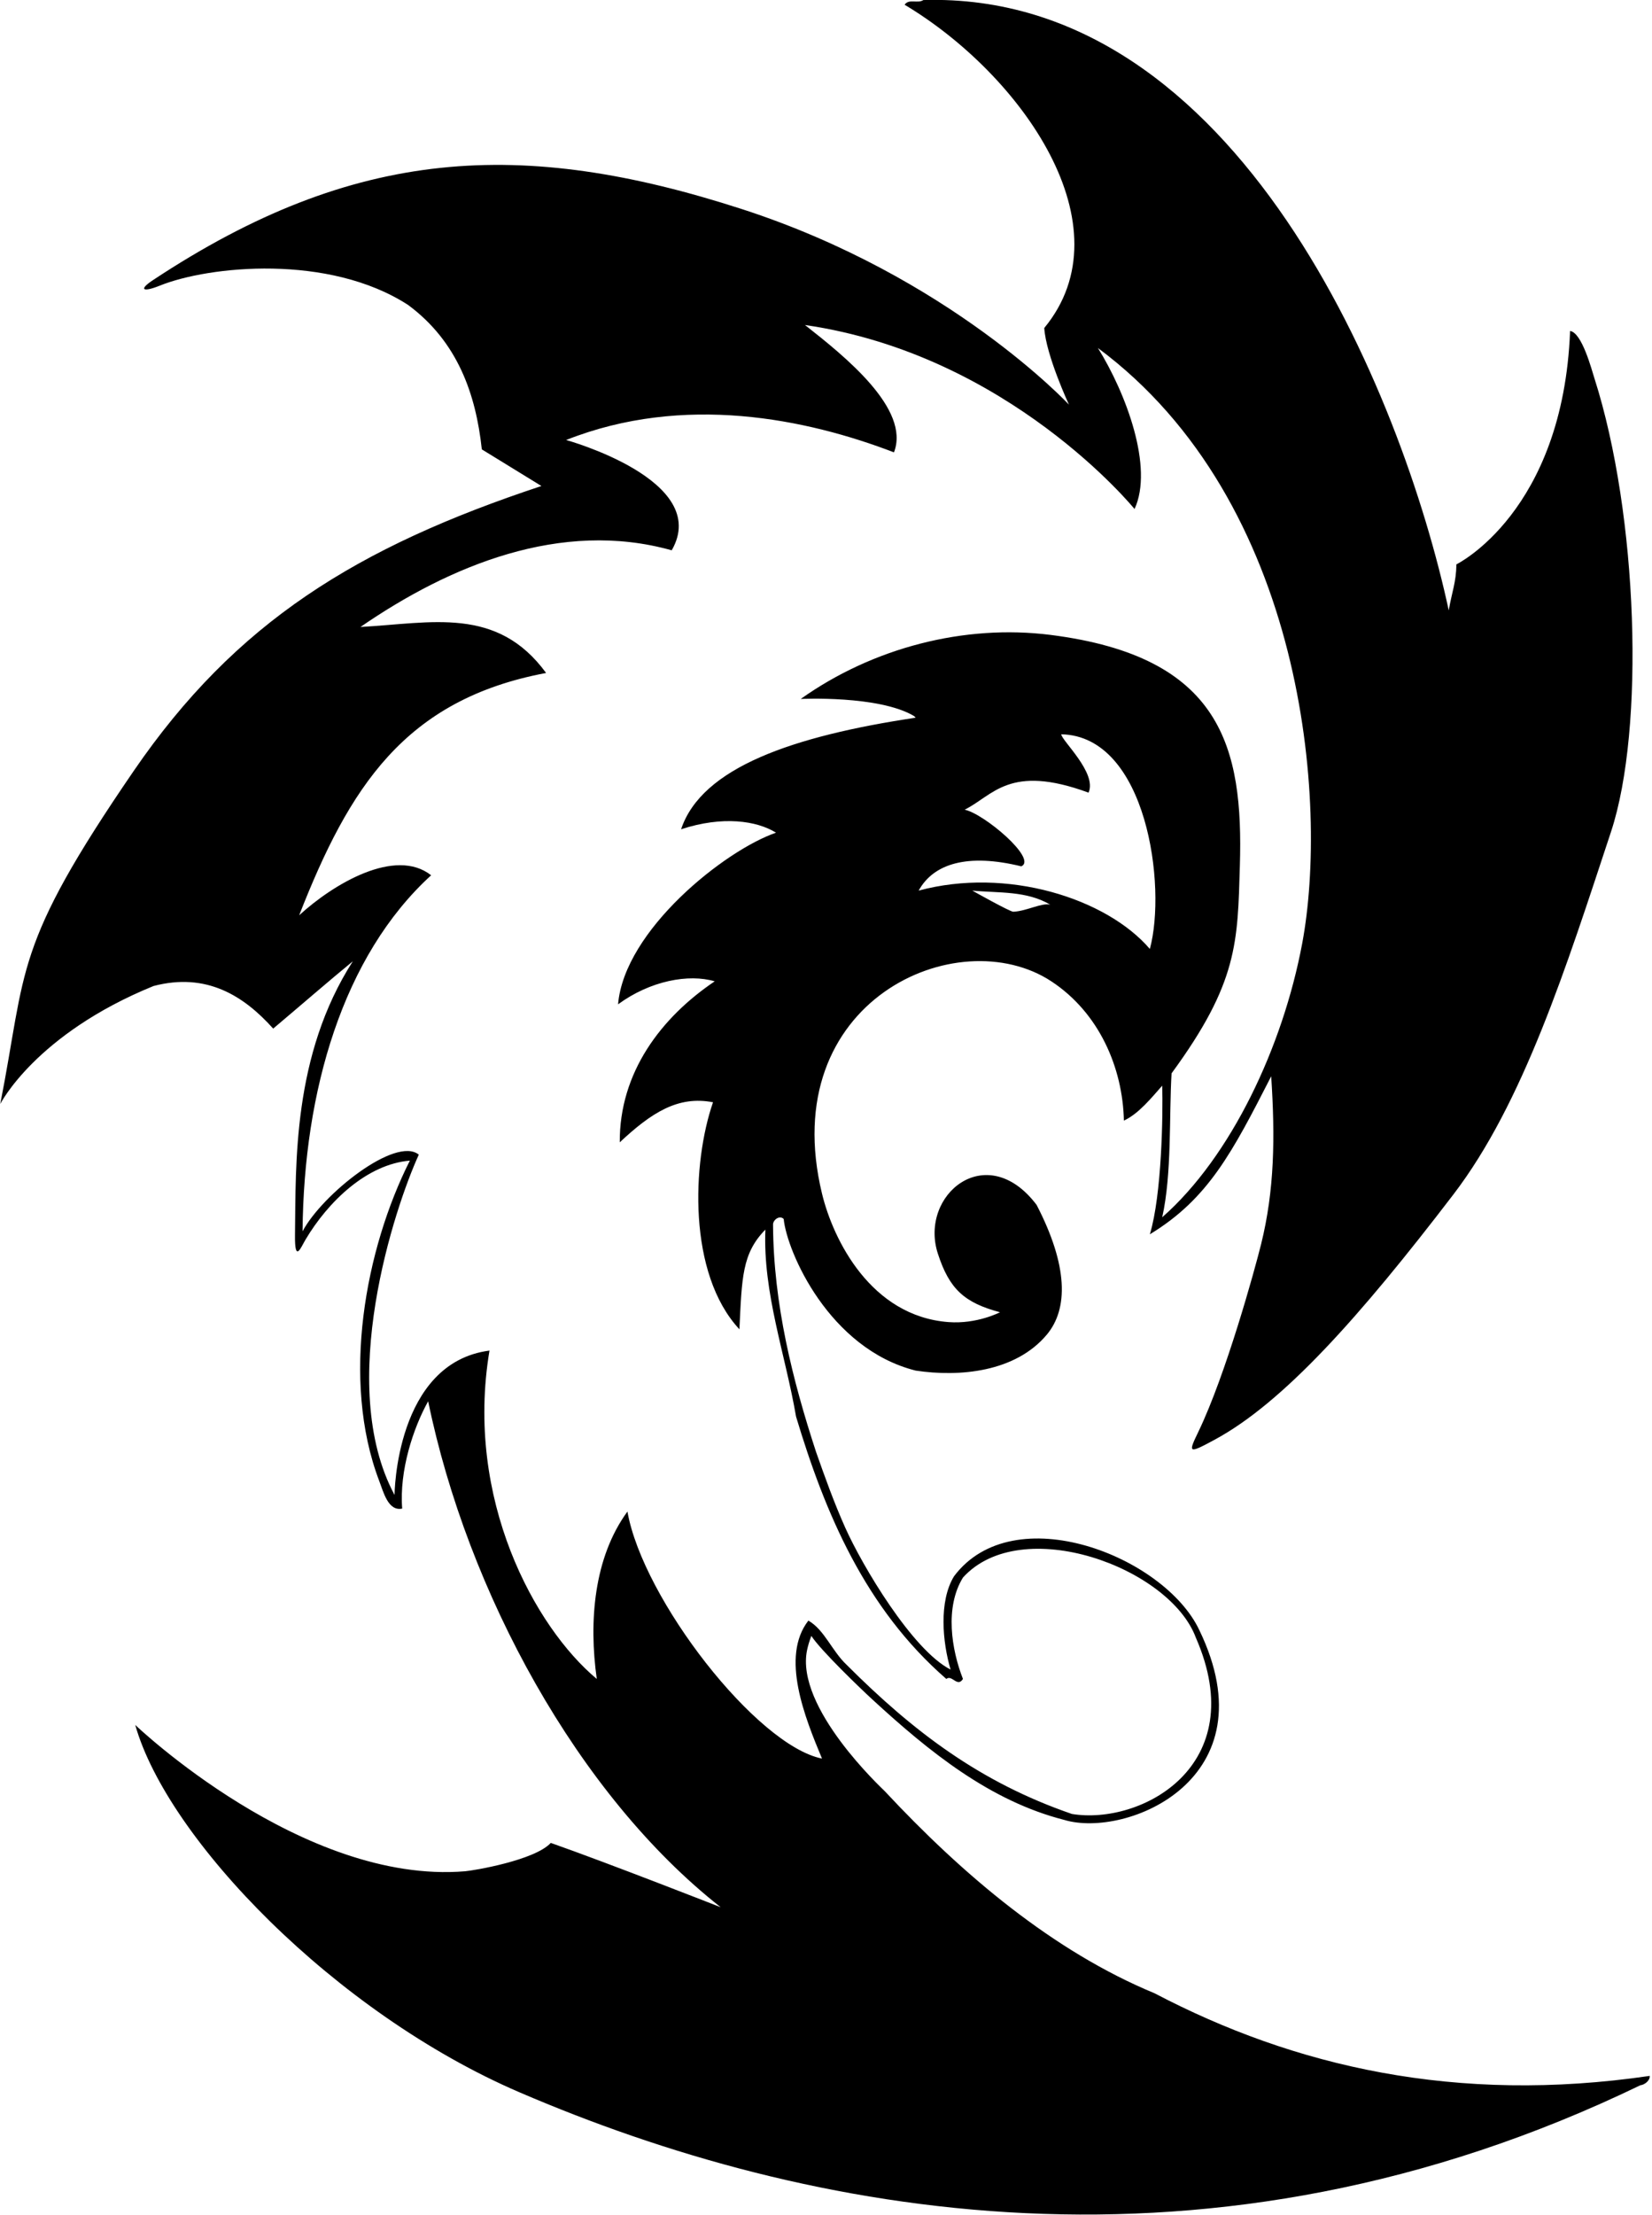 <?xml version="1.0" encoding="UTF-8"?>
<svg xmlns="http://www.w3.org/2000/svg" xmlns:xlink="http://www.w3.org/1999/xlink" width="388pt" height="520pt" viewBox="0 0 388 520" version="1.1">
<g id="surface1">
<path style=" stroke:none;fill-rule:nonzero;fill:rgb(0%,0%,0%);fill-opacity:1;" d="M 271.164 468.012 C 247.387 458.172 226.176 440.258 207.805 420.566 C 207.32 420.051 186.695 400.98 189.559 387.414 C 189.785 386.355 190.113 385.258 190.562 384.113 C 192.75 387.5 202.199 396.559 204.805 398.953 C 218.266 411.34 232.535 422.871 249.965 427.312 C 264.48 431.688 298.645 417.836 281.664 382.711 C 273.488 365.422 238.066 351.438 224.062 370.113 C 220.465 376.012 221.363 385.613 223.262 392.012 C 214.289 387.449 202.535 367.676 198.516 358.688 C 195.891 352.828 193.734 346.793 191.664 340.91 C 186.164 324.113 181.664 306.211 181.562 287.613 C 181.465 286.512 183.062 285.211 184.062 286.211 C 184.828 293.883 194.695 316.676 215.062 321.812 C 225.398 323.367 238.492 322.16 245.855 313.379 C 250.93 307.324 250.879 297.211 243.465 282.91 C 231.738 267.387 215.789 280.551 220.277 294.367 C 222.977 302.688 226.5 305.875 234.863 308.113 C 234.863 308.113 229.484 310.938 222.758 310.422 C 204.535 309.035 195.684 291.09 193.07 280.293 C 182.086 234.93 225.004 215.965 246.961 230.438 C 258.074 237.762 263.691 250.598 263.965 263.113 C 267.465 261.512 270.562 257.613 272.965 254.91 C 273.164 261.613 272.875 280.5 270.062 289.812 C 283.824 281.449 289.434 270.543 298.562 252.711 C 299.5 267.031 299.348 279.391 296.188 292.141 C 294.715 298.07 287.934 322.73 281.461 336.164 C 279.047 341.176 279.012 341.434 285.273 338.047 C 301.383 329.344 319.266 309.324 341.328 280.492 C 357.777 259 367.871 227.086 378.375 195.293 C 386.363 171.113 384.734 120.863 374.484 88.848 C 373.812 86.754 371.562 78.113 368.762 77.711 C 367.113 120.285 342.062 132.512 342.062 132.512 C 342 136.75 341 139 340.262 143.312 C 329.281 92.395 290.812 -2.137 216.863 0.012 C 215.562 0.91 213.465 -0.387 212.465 1.113 C 239.996 17.586 264.996 53.105 245.262 77.012 C 245.664 83.41 251.062 95.012 251.062 95.012 C 251.062 95.012 223.043 64.887 174.223 49.086 C 122.574 32.371 83.305 34.453 35.93 65.77 C 32.453 68.066 33.574 68.664 37.535 67.066 C 49.02 62.43 77.238 59.535 95.863 71.613 C 107.465 80.211 111.762 92.512 113.164 105.512 L 127.164 114.113 C 83.77 128.48 55.324 146.117 31.441 180.961 C 2.922 222.566 6.359 227.207 0.062 259.211 C 0.062 259.211 8.336 242.809 36.062 231.512 C 48.5 228.25 57.262 233.812 64.164 241.512 C 71 235.75 77.363 230.211 82.863 225.711 C 68.711 247.785 69.496 273.164 69.285 290.004 C 69.203 296.715 70.672 292.895 71.738 291.094 C 77.059 282.121 86.18 273.352 96.262 272.512 C 85.836 293.164 80.023 323.961 89.062 347.711 C 90.062 350.312 91.164 354.91 94.461 354.211 C 93.758 345.285 97.066 335.273 100.562 329.012 C 109.773 373.816 135.75 421.5 169.262 447.812 C 169.262 447.812 142.762 437.414 129.363 432.711 C 125.562 436.812 111.254 439.199 109.238 439.367 C 71.02 442.551 31.762 405.012 31.762 405.012 C 39.328 431.793 78.707 472.648 122.023 491.273 C 189.316 520.203 283.945 538.555 385.262 489.613 C 386.262 489.512 387.562 488.512 387.465 487.414 C 342.016 494.062 304.008 485.227 271.164 468.012 Z M 237.992 214.074 C 237.25 214.109 228.363 209.113 228.363 209.113 C 234.664 209.711 241.062 209.113 246.664 212.41 C 244.641 211.926 241.117 213.926 237.992 214.074 Z M 270.062 222.812 C 259.848 210.895 236.445 203.531 215.762 209.113 C 219.277 202.723 227.316 200.336 239.863 203.41 C 243.762 201.711 231.062 191.012 226.562 190.113 C 233.262 186.812 237 179.25 255.664 186.113 C 257.75 181.5 249.262 173.812 249.262 172.41 C 269.371 172.824 274.051 208.137 270.062 222.812 Z M 147.363 354.91 C 139.465 365.711 138.262 380.711 140.164 394.211 C 125.656 382.121 109.109 352.008 114.965 317.113 C 92.852 319.984 92.664 351.012 92.664 351.012 C 78.781 325.145 92.742 283.383 98.363 271.113 C 92.988 266.688 75.703 280.371 71.062 289.113 C 71.336 256.246 80.492 224.477 101.262 205.512 C 92.84 198.895 78.316 207.527 70.262 214.91 C 81.992 184.973 94.969 164.258 128.262 158.012 C 116.734 142.258 101.359 146.301 84.664 147.211 C 105.562 132.812 131.762 121.91 157.762 129.211 C 167.25 112.75 132.965 103.312 132.965 103.312 C 160.621 92.363 189.406 98.328 209.965 106.211 C 213.91 96.012 198.312 83.582 189.062 76.312 C 237 83.25 266.465 119.512 266.465 119.512 C 271 109.75 264.465 92.312 257.863 81.711 C 306.57 117.855 311.988 188.738 305.844 221.516 C 301.297 245.762 289.133 271.602 272.965 285.812 C 275.262 275.613 274.562 261.812 275.164 252.012 C 290.781 230.711 290.672 221.25 291.203 203.258 C 292.031 175.449 286.938 154.18 246.77 149.078 C 226.508 146.508 204.992 152.086 188.062 164.113 C 188.062 164.113 206.363 163.211 214.664 168.113 L 215.062 168.512 C 186.348 172.82 164.809 180.172 159.965 194.711 C 169.75 191.5 177.762 192.711 182.262 195.512 C 170.254 199.641 146.641 218.383 145.164 235.812 C 152.75 230.25 161.762 228.613 167.863 230.41 C 155.262 238.91 145.465 251.812 145.562 268.211 C 153 261.25 159.262 257.211 167.465 258.812 C 162.543 272.992 161.484 299.031 173.664 312.113 C 174.25 300 174.262 294.312 179.762 288.711 C 179.164 303.613 184.465 318.012 186.965 332.613 C 193.762 355.211 203.164 377.613 222.262 394.211 C 223.562 393.113 224.863 396.312 226.164 394.211 C 223.465 387.312 221.863 377.41 226.164 370.41 C 239.852 355.297 274.707 367.965 280.863 384.512 C 294.094 414.754 267.867 428.574 251.762 425.914 C 230.188 418.504 214.473 406.523 198.863 390.91 C 195.363 387.613 193.664 382.711 189.863 380.512 C 183.25 389 189.062 403.312 193.062 412.91 C 177.703 409.84 151 375.5 147.363 354.91 "/>
</g>
</svg>
